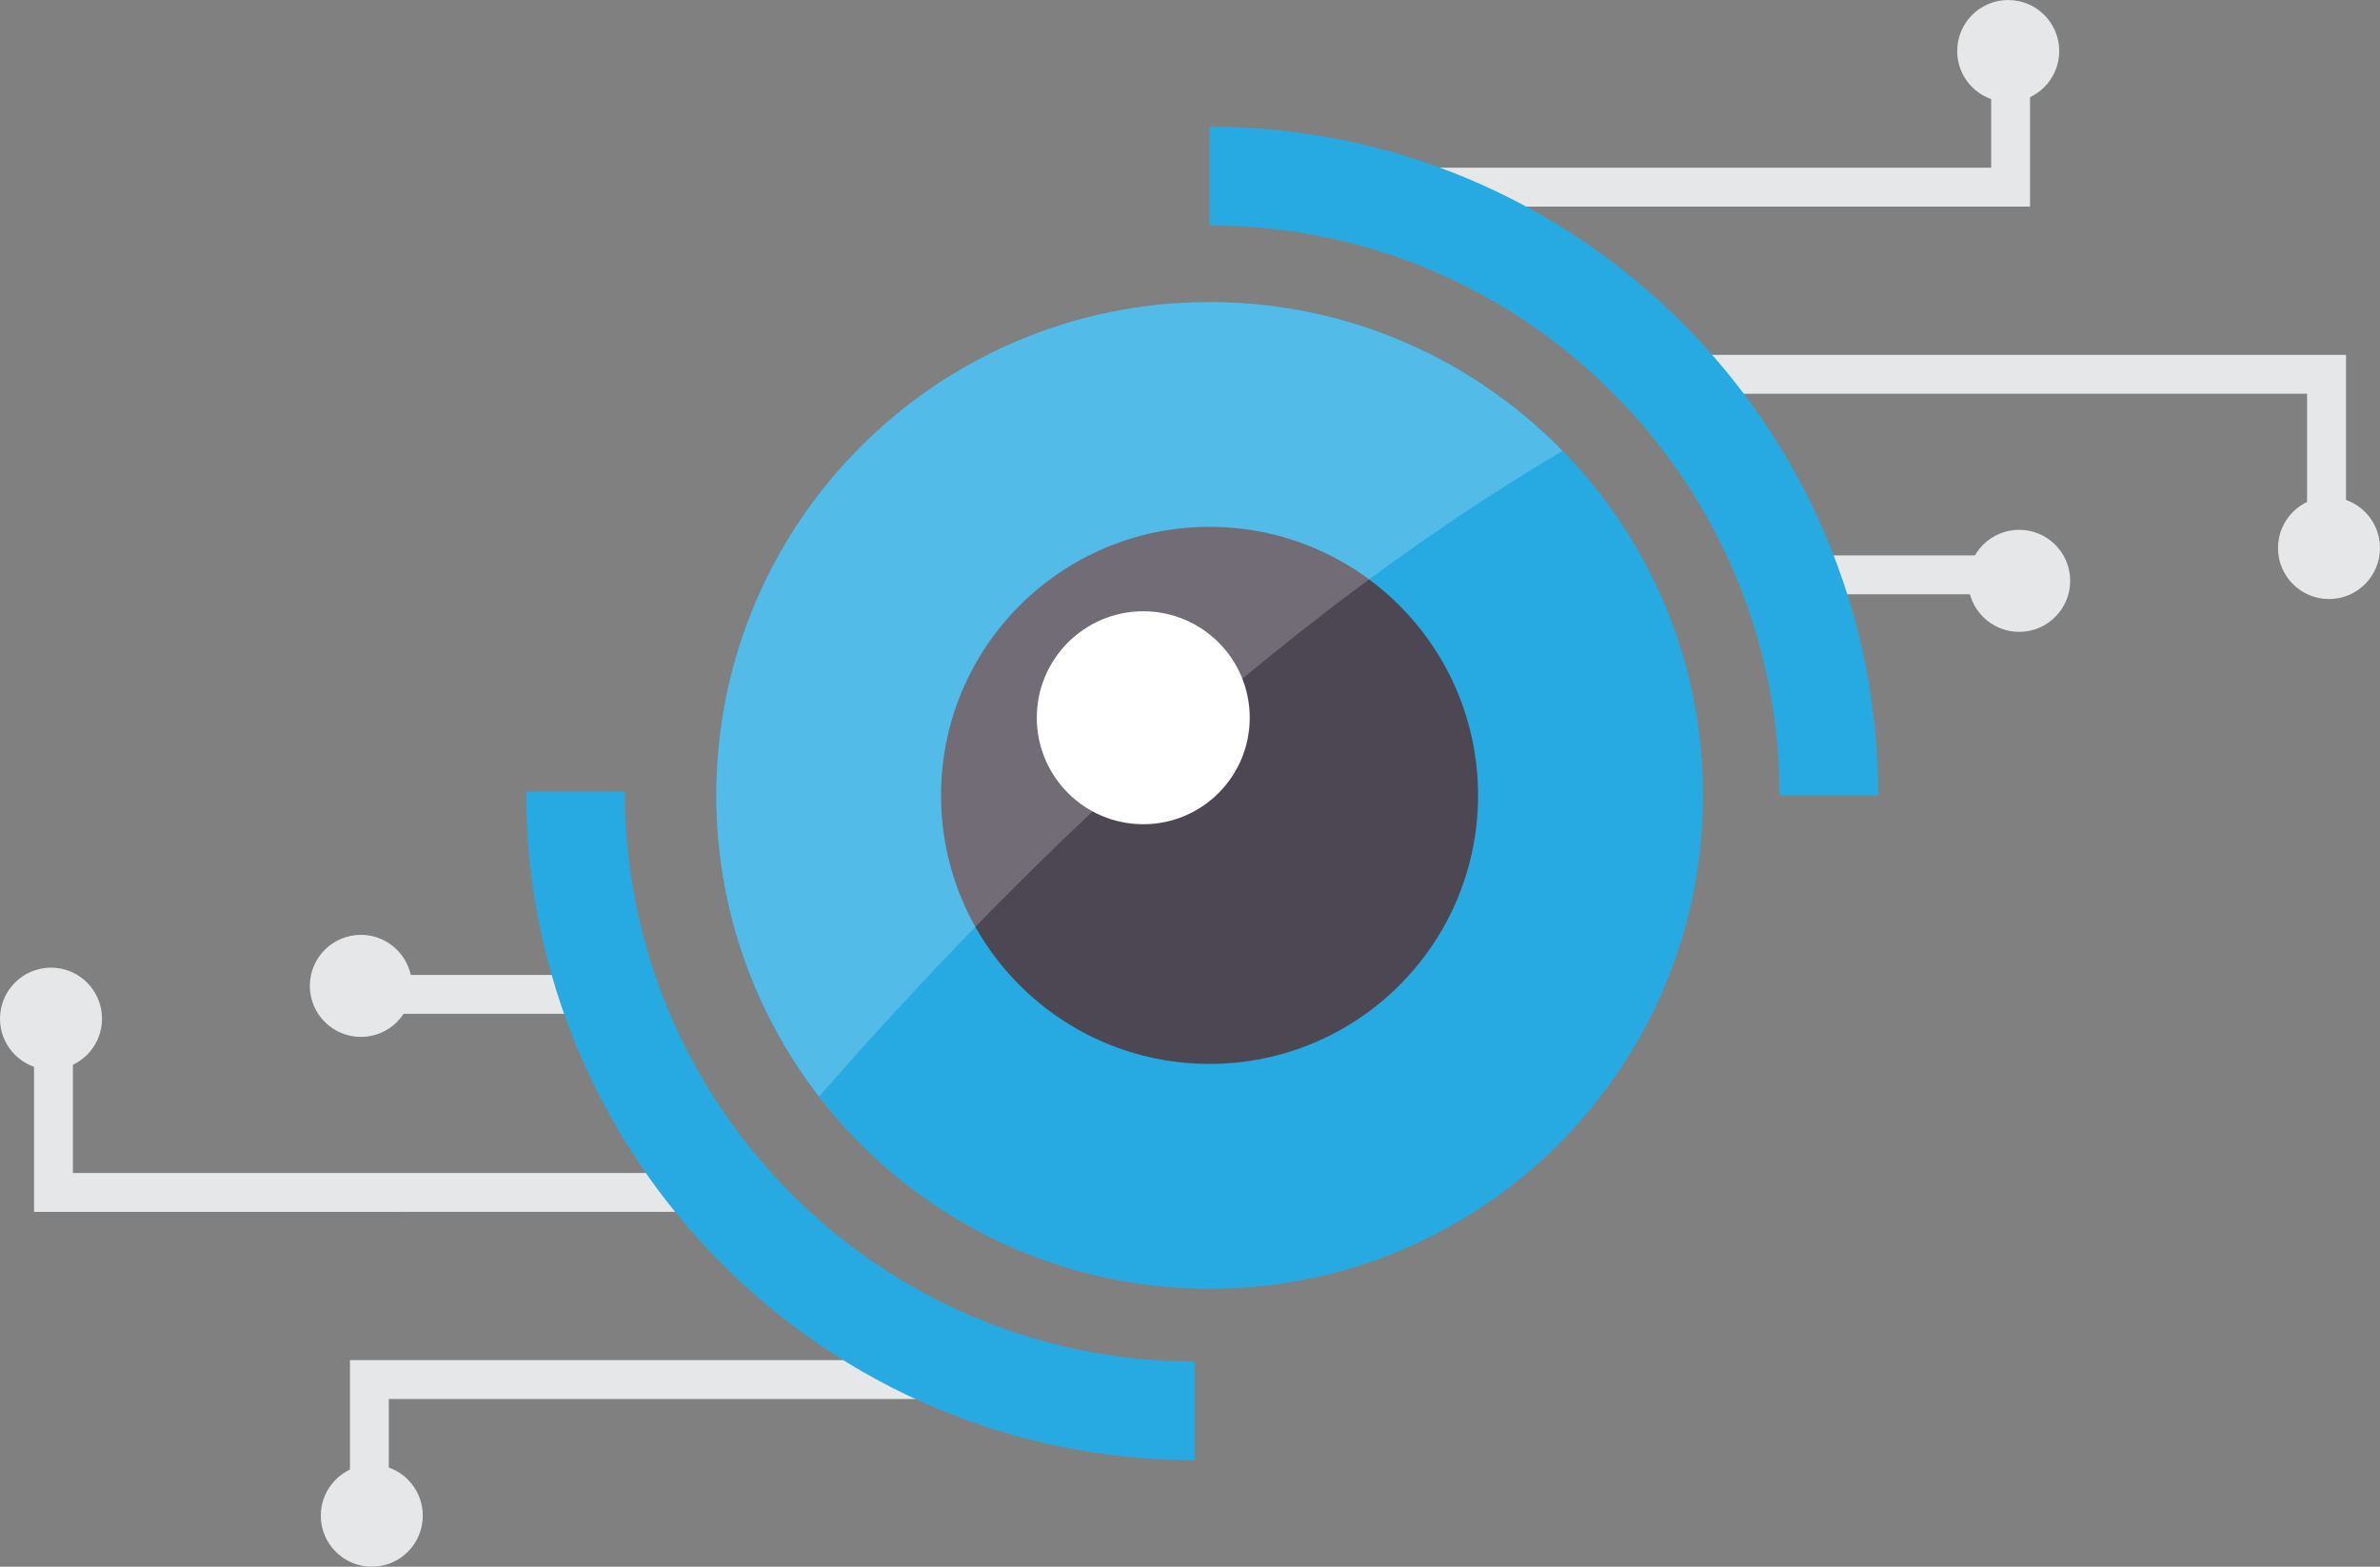 <?xml version="1.0" encoding="UTF-8" standalone="no"?>
<!-- Created with Inkscape (http://www.inkscape.org/) -->

<svg
   version="1.1"
   id="svg1"
   width="166.668"
   height="109.716"
   viewBox="0 0 166.668 109.716"
   xmlns="http://www.w3.org/2000/svg"
   xmlns:svg="http://www.w3.org/2000/svg">
  <rect x="0" y="0" width="166.668" height="109.716" fill="#808080" stroke="none"/>
  <defs
     id="defs1">
    <clipPath
       clipPathUnits="userSpaceOnUse"
       id="clipPath133">
      <path
         d="M 0,500 H 500 V 0 H 0 Z"
         transform="translate(-427.424,-292.983)"
         id="path133" />
    </clipPath>
    <clipPath
       clipPathUnits="userSpaceOnUse"
       id="clipPath135">
      <path
         d="M 0,500 H 500 V 0 H 0 Z"
         transform="translate(-428.957,-301.153)"
         id="path135" />
    </clipPath>
    <clipPath
       clipPathUnits="userSpaceOnUse"
       id="clipPath137">
      <path
         d="M 0,500 H 500 V 0 H 0 Z"
         transform="translate(-444.019,-274.732)"
         id="path137" />
    </clipPath>
    <clipPath
       clipPathUnits="userSpaceOnUse"
       id="clipPath139">
      <path
         d="M 0,500 H 500 V 0 H 0 Z"
         transform="translate(-445.805,-275.051)"
         id="path139" />
    </clipPath>
    <clipPath
       clipPathUnits="userSpaceOnUse"
       id="clipPath141">
      <path
         d="M 0,500 H 500 V 0 H 0 Z"
         id="path141" />
    </clipPath>
    <clipPath
       clipPathUnits="userSpaceOnUse"
       id="clipPath143">
      <path
         d="M 0,500 H 500 V 0 H 0 Z"
         transform="translate(-429.532,-273.329)"
         id="path143" />
    </clipPath>
    <clipPath
       clipPathUnits="userSpaceOnUse"
       id="clipPath145">
      <path
         d="M 0,500 H 500 V 0 H 0 Z"
         transform="translate(-339.185,-232.398)"
         id="path145" />
    </clipPath>
    <clipPath
       clipPathUnits="userSpaceOnUse"
       id="clipPath147">
      <path
         d="M 0,500 H 500 V 0 H 0 Z"
         transform="translate(-337.652,-224.229)"
         id="path147" />
    </clipPath>
    <clipPath
       clipPathUnits="userSpaceOnUse"
       id="clipPath149">
      <path
         d="M 0,500 H 500 V 0 H 0 Z"
         transform="translate(-322.592,-250.651)"
         id="path149" />
    </clipPath>
    <clipPath
       clipPathUnits="userSpaceOnUse"
       id="clipPath151">
      <path
         d="M 0,500 H 500 V 0 H 0 Z"
         transform="translate(-320.804,-250.331)"
         id="path151" />
    </clipPath>
    <clipPath
       clipPathUnits="userSpaceOnUse"
       id="clipPath153">
      <path
         d="M 0,500 H 500 V 0 H 0 Z"
         id="path153" />
    </clipPath>
    <clipPath
       clipPathUnits="userSpaceOnUse"
       id="clipPath155">
      <path
         d="M 0,500 H 500 V 0 H 0 Z"
         transform="translate(-337.076,-252.055)"
         id="path155" />
    </clipPath>
    <clipPath
       clipPathUnits="userSpaceOnUse"
       id="clipPath157">
      <path
         d="M 0,500 H 500 V 0 H 0 Z"
         transform="translate(-419.449,-262.059)"
         id="path157" />
    </clipPath>
    <clipPath
       clipPathUnits="userSpaceOnUse"
       id="clipPath159">
      <path
         d="M 0,500 H 500 V 0 H 0 Z"
         transform="translate(-348.436,-262.258)"
         id="path159" />
    </clipPath>
    <clipPath
       clipPathUnits="userSpaceOnUse"
       id="clipPath161">
      <path
         d="M 0,500 H 500 V 0 H 0 Z"
         transform="translate(-410.238,-262.059)"
         id="path161" />
    </clipPath>
    <clipPath
       clipPathUnits="userSpaceOnUse"
       id="clipPath163">
      <path
         d="M 0,500 H 500 V 0 H 0 Z"
         transform="translate(-410.238,-262.059)"
         id="path163" />
    </clipPath>
    <clipPath
       clipPathUnits="userSpaceOnUse"
       id="clipPath165">
      <path
         d="M 0,500 H 500 V 0 H 0 Z"
         transform="translate(-398.434,-262.059)"
         id="path165" />
    </clipPath>
    <clipPath
       clipPathUnits="userSpaceOnUse"
       id="clipPath167">
      <path
         d="M 0,500 H 500 V 0 H 0 Z"
         transform="translate(-386.441,-266.137)"
         id="path167" />
    </clipPath>
    <clipPath
       clipPathUnits="userSpaceOnUse"
       id="clipPath168">
      <path
         d="m 358.415,287.97 h 44.454 v -41.738 h -44.454 z"
         transform="translate(-402.869,-280.149)"
         id="path168" />
    </clipPath>
    <clipPath
       clipPathUnits="userSpaceOnUse"
       id="clipPath170">
      <path
         d="M 0,500 H 500 V 0 H 0 Z"
         transform="matrix(1.333,0,0,-1.333,0,666.667)"
         id="path170" />
    </clipPath>
  </defs>
  <g
     id="layer-MC1"
     transform="translate(-427.738,-261.555)">
    <path
       id="path132"
       d="M 0,0 H -34.206 V 2.044 H -2.042 V 8.17 H 0 Z"
       style="fill:#e6e7e8;fill-opacity:1;fill-rule:nonzero;stroke:none"
       transform="matrix(1.333,0,0,-1.333,569.898,276.023)"
       clip-path="url(#clipPath133)" />
    <path
       id="path134"
       d="m 0,0 c 0,-1.48 -1.201,-2.68 -2.681,-2.68 -1.48,0 -2.679,1.2 -2.679,2.68 0,1.48 1.199,2.681 2.679,2.681 C -1.201,2.681 0,1.48 0,0"
       style="fill:#e6e7e8;fill-opacity:1;fill-rule:nonzero;stroke:none"
       transform="matrix(1.333,0,0,-1.333,571.943,265.13)"
       clip-path="url(#clipPath135)" />
    <path
       id="path136"
       d="m 0,0 h -2.044 v 8.424 h -33.951 v 2.042 H 0 Z"
       style="fill:#e6e7e8;fill-opacity:1;fill-rule:nonzero;stroke:none"
       transform="matrix(1.333,0,0,-1.333,592.025,300.357)"
       clip-path="url(#clipPath137)" />
    <path
       id="path138"
       d="m 0,0 c 0,-1.48 -1.2,-2.68 -2.68,-2.68 -1.482,0 -2.679,1.2 -2.679,2.68 0,1.479 1.197,2.68 2.679,2.68 C -1.2,2.68 0,1.479 0,0"
       style="fill:#e6e7e8;fill-opacity:1;fill-rule:nonzero;stroke:none"
       transform="matrix(1.333,0,0,-1.333,594.406,299.932)"
       clip-path="url(#clipPath139)" />
    <path
       id="path140"
       d="m 427.331,272.69 h -12.926 v 2.042 h 12.926 z"
       style="fill:#e6e7e8;fill-opacity:1;fill-rule:nonzero;stroke:none"
       transform="matrix(1.333,0,0,-1.333,0,666.667)"
       clip-path="url(#clipPath141)" />
    <path
       id="path142"
       d="m 0,0 c 0,-1.48 -1.2,-2.682 -2.682,-2.682 -1.479,0 -2.68,1.202 -2.68,2.682 0,1.479 1.201,2.68 2.68,2.68 C -1.2,2.68 0,1.479 0,0"
       style="fill:#e6e7e8;fill-opacity:1;fill-rule:nonzero;stroke:none"
       transform="matrix(1.333,0,0,-1.333,572.71,302.229)"
       clip-path="url(#clipPath143)" />
    <path
       id="path144"
       d="M 0,0 H 34.207 V -2.043 H 2.04 V -8.17 H 0 Z"
       style="fill:#e6e7e8;fill-opacity:1;fill-rule:nonzero;stroke:none"
       transform="matrix(1.333,0,0,-1.333,452.246,356.802)"
       clip-path="url(#clipPath145)" />
    <path
       id="path146"
       d="M 0,0 C 0,1.48 1.201,2.682 2.68,2.682 4.161,2.682 5.359,1.48 5.359,0 5.359,-1.48 4.161,-2.682 2.68,-2.682 1.201,-2.682 0,-1.48 0,0"
       style="fill:#e6e7e8;fill-opacity:1;fill-rule:nonzero;stroke:none"
       transform="matrix(1.333,0,0,-1.333,450.203,367.695)"
       clip-path="url(#clipPath147)" />
    <path
       id="path148"
       d="m 0,0 h 2.041 v -8.426 h 33.952 v -2.043 H 0 Z"
       style="fill:#e6e7e8;fill-opacity:1;fill-rule:nonzero;stroke:none"
       transform="matrix(1.333,0,0,-1.333,430.122,332.465)"
       clip-path="url(#clipPath149)" />
    <path
       id="path150"
       d="M 0,0 C 0,1.48 1.199,2.682 2.68,2.682 4.163,2.682 5.36,1.48 5.36,0 5.36,-1.481 4.163,-2.68 2.68,-2.68 1.199,-2.68 0,-1.481 0,0"
       style="fill:#e6e7e8;fill-opacity:1;fill-rule:nonzero;stroke:none"
       transform="matrix(1.333,0,0,-1.333,427.738,332.893)"
       clip-path="url(#clipPath151)" />
    <path
       id="path152"
       d="m 339.276,252.692 h 12.928 v -2.041 h -12.928 z"
       style="fill:#e6e7e8;fill-opacity:1;fill-rule:nonzero;stroke:none"
       transform="matrix(1.333,0,0,-1.333,0,666.667)"
       clip-path="url(#clipPath153)" />
    <path
       id="path154"
       d="m 0,0 c 0,1.48 1.201,2.68 2.683,2.68 1.48,0 2.68,-1.2 2.68,-2.68 0,-1.48 -1.2,-2.682 -2.68,-2.682 C 1.201,-2.682 0,-1.48 0,0"
       style="fill:#e6e7e8;fill-opacity:1;fill-rule:nonzero;stroke:none"
       transform="matrix(1.333,0,0,-1.333,449.435,330.593)"
       clip-path="url(#clipPath155)" />
    <path
       id="path156"
       d="m 0,0 h -5.181 c 0,16.51 -13.432,29.943 -29.942,29.943 v 5.182 C -15.756,35.125 0,19.368 0,0"
       style="fill:#27aae1;fill-opacity:1;fill-rule:nonzero;stroke:none"
       transform="matrix(1.333,0,0,-1.333,559.266,317.255)"
       clip-path="url(#clipPath157)" />
    <path
       id="path158"
       d="m 0,0 h 5.181 c 0,-16.51 13.432,-29.944 29.944,-29.944 v -5.18 C 15.756,-35.124 0,-19.368 0,0"
       style="fill:#27aae1;fill-opacity:1;fill-rule:nonzero;stroke:none"
       transform="matrix(1.333,0,0,-1.333,464.581,316.989)"
       clip-path="url(#clipPath159)" />
    <path
       id="path160"
       d="m 0,0 c 0,-14.309 -11.603,-25.911 -25.912,-25.911 -14.311,0 -25.911,11.602 -25.911,25.911 0,14.311 11.6,25.911 25.911,25.911 C -11.603,25.911 0,14.311 0,0"
       style="fill:#27aae1;fill-opacity:1;fill-rule:nonzero;stroke:none"
       transform="matrix(1.333,0,0,-1.333,546.984,317.255)"
       clip-path="url(#clipPath161)" />
    <path
       id="path162"
       d="m 0,0 c 0,-14.309 -11.603,-25.911 -25.912,-25.911 -14.311,0 -25.911,11.602 -25.911,25.911 0,14.311 11.6,25.911 25.911,25.911 C -11.603,25.911 0,14.311 0,0"
       style="fill:#27aae1;fill-opacity:1;fill-rule:nonzero;stroke:none"
       transform="matrix(1.333,0,0,-1.333,546.984,317.255)"
       clip-path="url(#clipPath163)" />
    <path
       id="path164"
       d="m 0,0 c 0,-7.791 -6.316,-14.106 -14.107,-14.106 -7.791,0 -14.106,6.315 -14.106,14.106 0,7.791 6.315,14.107 14.106,14.107 C -6.316,14.107 0,7.791 0,0"
       style="fill:#4d4753;fill-opacity:1;fill-rule:nonzero;stroke:none"
       transform="matrix(1.333,0,0,-1.333,531.245,317.255)"
       clip-path="url(#clipPath165)" />
    <path
       id="path166"
       d="m 0,0 c 0,-3.09 -2.503,-5.594 -5.592,-5.594 -3.09,0 -5.594,2.504 -5.594,5.594 0,3.088 2.504,5.594 5.594,5.594 C -2.503,5.594 0,3.088 0,0"
       style="fill:#ffffff;fill-opacity:1;fill-rule:nonzero;stroke:none"
       transform="matrix(1.333,0,0,-1.333,515.255,311.817)"
       clip-path="url(#clipPath167)" />
    <g
       opacity="0.2"
       id="g169"
       clip-path="url(#clipPath170)">
      <path
         d="m 0,0 c -4.707,4.823 -11.272,7.821 -18.543,7.821 -14.311,0 -25.911,-11.6 -25.911,-25.911 0,-5.961 2.019,-11.447 5.401,-15.827 C -28.969,-22.357 -15.396,-9.082 0,0"
         style="fill:#ffffff;fill-opacity:1;fill-rule:nonzero;stroke:none"
         transform="matrix(1.333,0,0,-1.333,537.159,293.135)"
         clip-path="url(#clipPath168)"
         id="path169" />
    </g>
  </g>
</svg>
